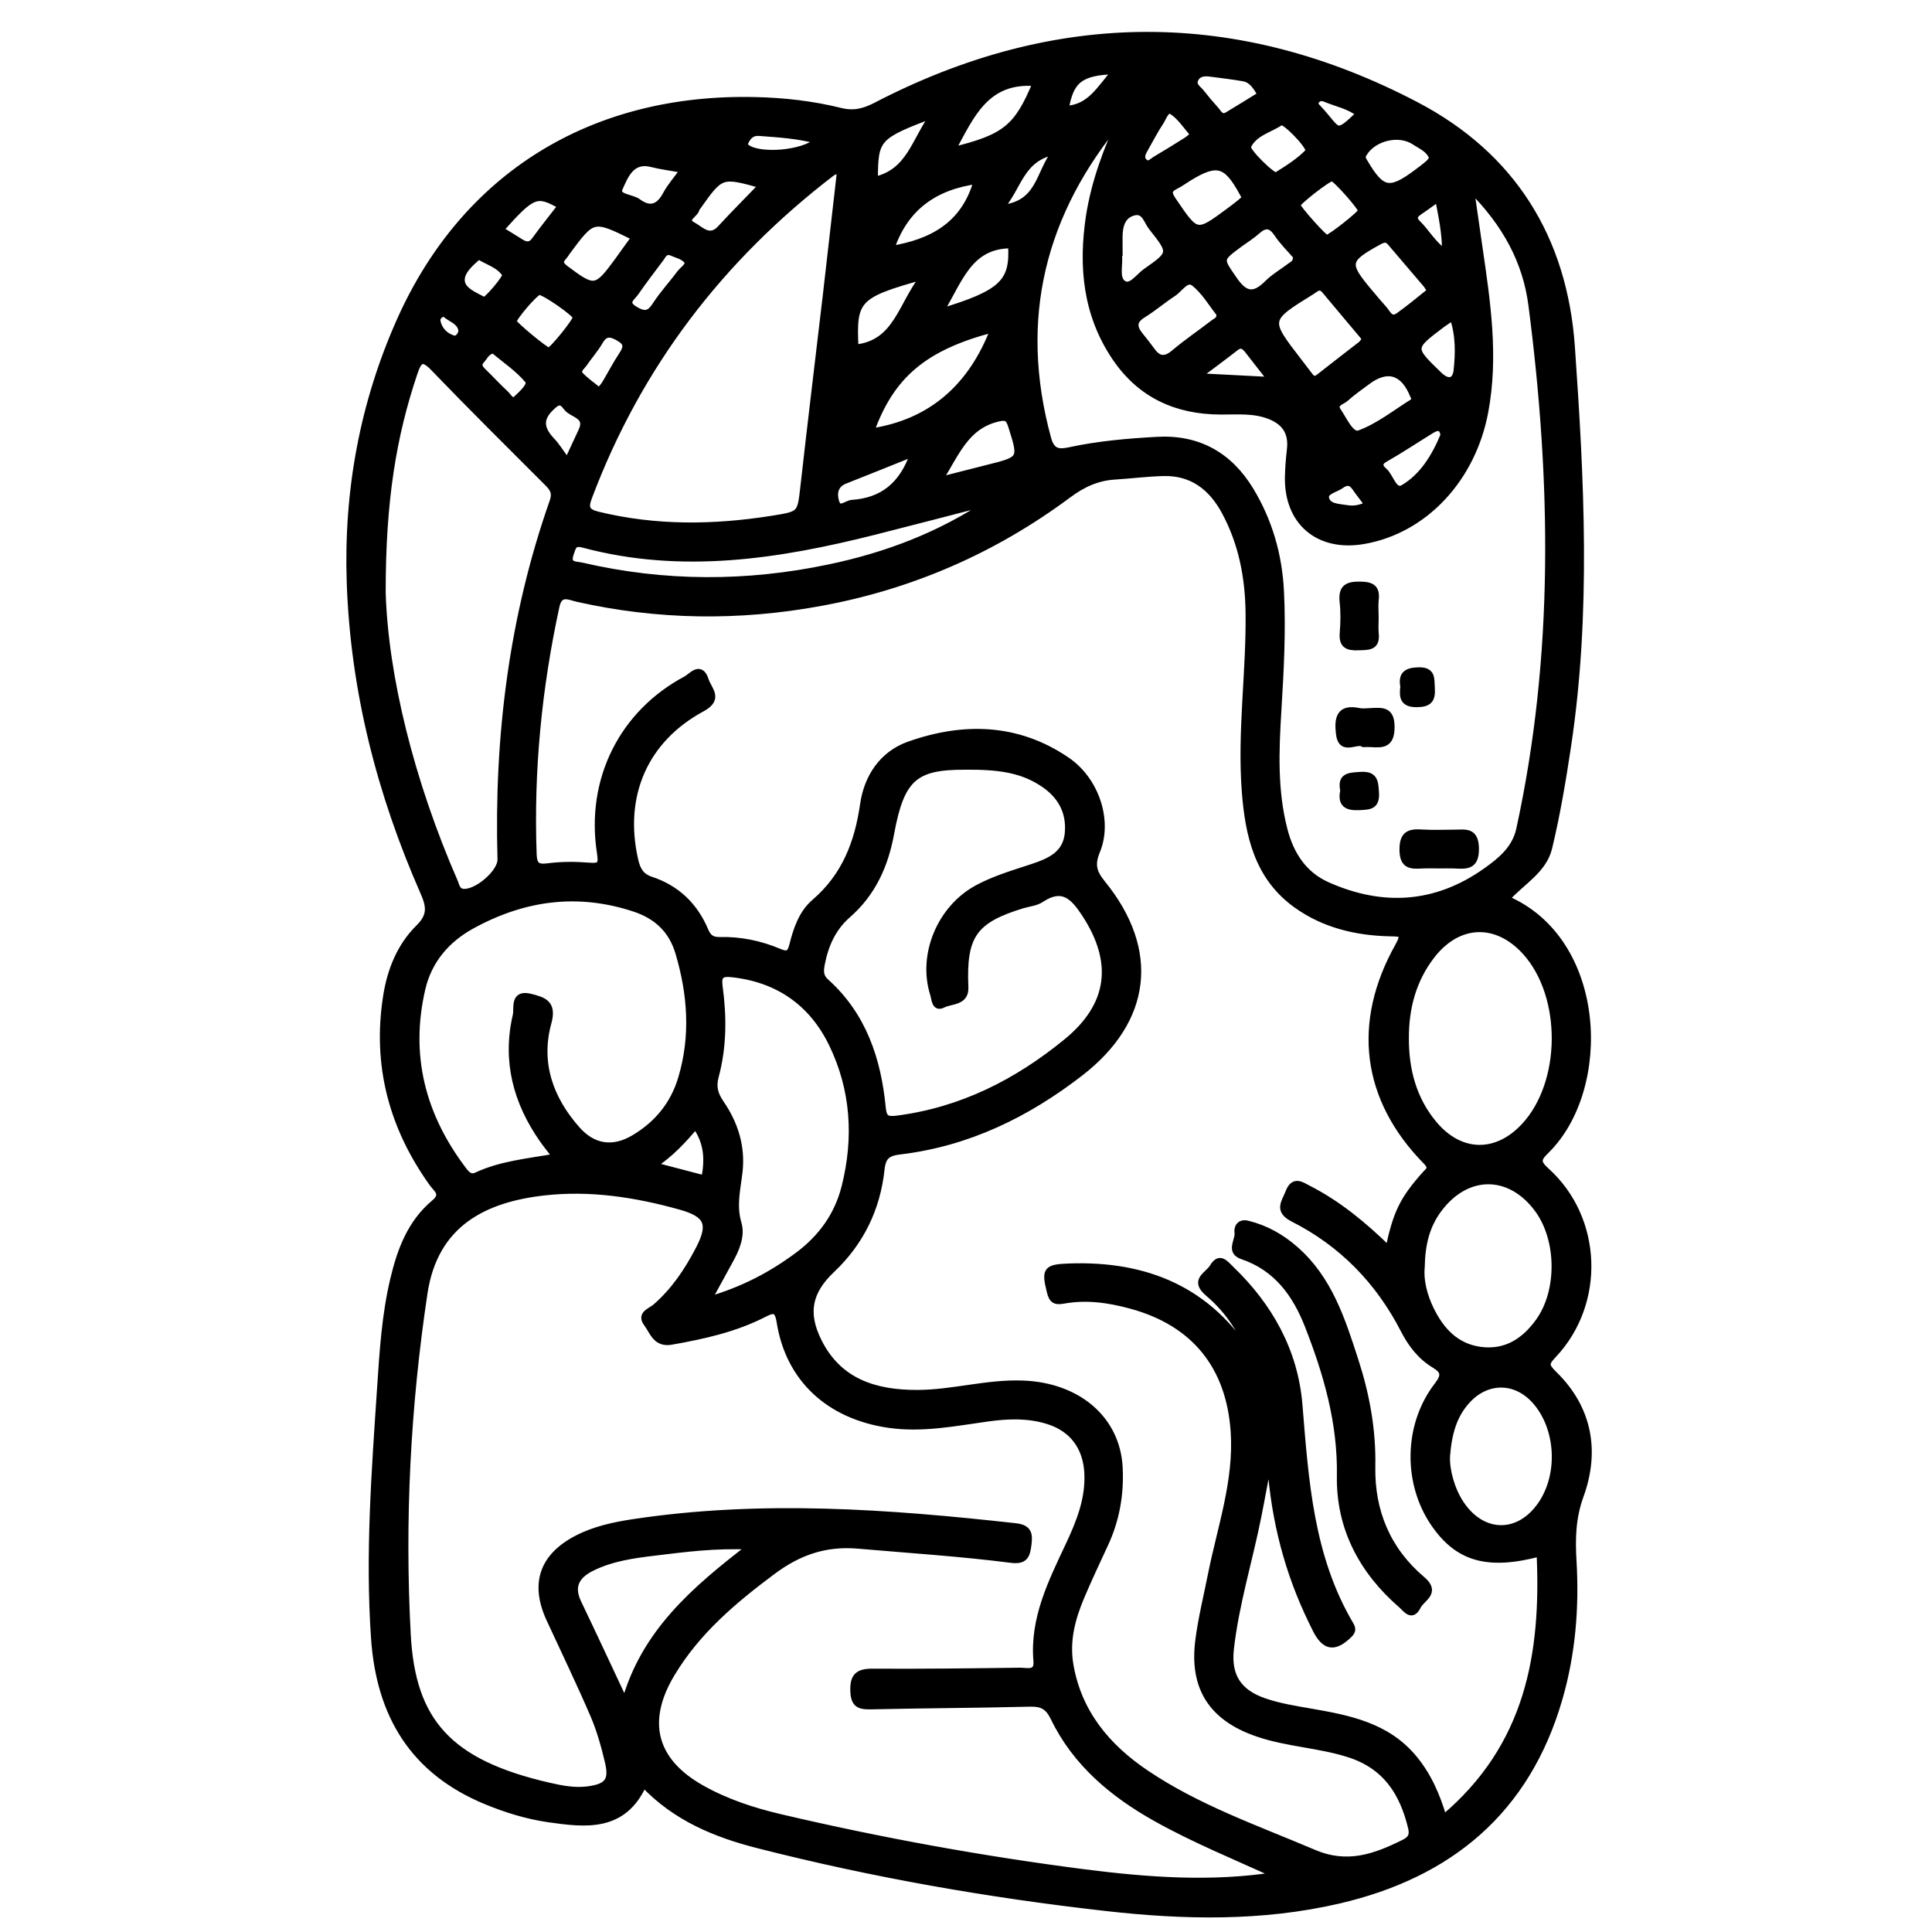 <?xml version="1.0" encoding="utf-8"?>
<!-- Generator: Adobe Illustrator 23.0.0, SVG Export Plug-In . SVG Version: 6.00 Build 0)  -->
<svg version="1.0" xmlns="http://www.w3.org/2000/svg" xmlns:xlink="http://www.w3.org/1999/xlink" x="0px" y="0px"
	 viewBox="0 0 3000 3000" style="enable-background:new 0 0 3000 3000;" xml:space="preserve">
<style type="text/css">
	.st0{stroke:#000000;stroke-width:10;stroke-miterlimit:10;}
</style>
<g id="Layer_1">
</g>
<g id="Layer_2">
	<g>
		<path class="st0" d="M2339.1,1395.7c151.7,64.8,159.7,294.7,61.8,390.9c-13.1,12.8-14.6,18.1,0.3,31.6
			c81.9,73.8,86.9,204.5,11.3,285.2c-12.1,12.9-13.7,16.6,0.7,30.6c54.2,52.9,66,119.4,40.9,188.5c-12.5,34.5-13.1,66.8-11.1,101.2
			c4.3,72.7-1.6,144.5-22,214.7c-50.5,173.6-170,272.5-342.1,312.5c-119.6,27.8-241,25.2-361.7,11.5c-182-20.5-362.4-52.1-540-97.4
			c-65.5-16.7-127.8-41.9-177.8-94.7c-31.3,69.4-89.5,62.7-148.3,54.2c-33.3-4.9-65.3-14.8-96.3-27.6
			c-113-46.7-165.5-133.5-173.7-253.6c-8.9-129.6,0.8-258.4,9.4-387.4c3.8-56.8,7.2-113.7,20.5-169.5c10.8-45.5,26.8-88,63.7-118.8
			c15.9-13.3,3.2-21.1-3.2-29.9c-62.8-87.6-88.5-184.2-71.5-291.3c6.4-40.2,21.5-77.5,50.3-105.9c19.4-19.1,16.7-33.8,7.1-55.6
			c-67.3-153.2-108.3-313.1-114-480.7c-4.8-141.3,20.1-277.8,78-407.3C722,272.3,920,150,1172.1,155.7c45,1,89.4,6,133,16.8
			c20.4,5.1,36.5,1.1,54.9-8.4c279.4-145.2,560.9-146.7,839.2-0.8c148.6,77.9,229.5,206.1,241.3,375.5
			c14.4,206.5,25.1,412.9-5.8,618.8c-8,53.3-16.9,106.6-29.5,158.9C2396.9,1351.3,2363.3,1369,2339.1,1395.7z M2156.2,1939.8
			c11.9-56.3,22.1-77.1,56-115.4c6-6.8,13.1-10,2.3-21c-95.1-96.8-110.3-214.7-43.3-334.3c11.6-20.7,4.3-19.8-13.8-20.2
			c-51.6-1.3-100.9-12.9-143.9-43.5c-60.9-43.4-75.1-108.7-80.3-177.2c-7-92.8,7.2-185.2,5.9-277.9c-0.8-54.7-11-107.2-37.2-155.8
			c-20.4-37.7-50.4-61.3-95-60.3c-25.4,0.6-50.8,3.9-76.2,5.5c-27.3,1.7-49.9,12.3-72,28.8c-115.4,85.8-244.1,141.9-385.7,167.7
			c-125.8,23-251.2,21.5-376.2-6.6c-12.6-2.8-27.9-11.8-33,11.6c-27.6,127-40.2,255.3-35.5,385.2c0.6,15.2,4.4,21.5,21.8,19.2
			c21-2.8,42.8-2.8,64-1.1c18.9,1.6,20.6-2.2,17.7-21.2c-17.2-112.6,34.7-215.9,133.5-268.5c8.5-4.5,22.4-23.4,30.3,1.5
			c4.7,14.7,22.9,28.5-5.4,43.8c-89.6,48.4-126.7,135.7-104.3,234.8c3.3,14.5,8.3,25.8,24.6,31.2c39.9,13.1,68.1,40,84.4,78.6
			c4.5,10.6,10,15.6,22.6,15.3c31.9-0.8,62.9,5.6,92.2,18c12.4,5.2,17.4,4,20.9-10.2c6.2-24.7,14.5-49.8,34.3-66.8
			c46.9-40.2,67.1-92.1,75.6-151.7c6.1-42.6,29.8-78.3,71-92.9c84.6-30,168.6-28.1,245.2,24.2c45.2,30.8,65.9,93.8,46.6,140.7
			c-8.7,21.1-5.6,33.1,8.3,50.3c84.9,104.3,71.5,212.9-34.4,294.7c-82.9,64.1-174.4,108.7-279.4,121.3c-19.5,2.3-27.1,7.7-29.3,28.4
			c-6.5,60.7-32,113.1-76.7,155.4c-35.9,34-43,67.2-20.6,111.9c31.5,62.9,88.3,80.1,153,80c55-0.1,108.5-16.7,163.9-14.6
			c85.6,3.1,146.5,55,150.2,130.3c2.1,41.4-4.9,81-22.4,118.7c-12.4,26.7-25,53.4-36.5,80.5c-14.5,34.1-24,69-17.6,106.9
			c12.7,74.5,57.3,127.5,117.2,168c80.6,54.5,172.3,86.2,261.2,124c51.9,22.1,94.6,6.7,139.1-15.3c10.4-5.1,15.3-10.6,12.2-23.6
			c-13.1-54.6-39.4-95.9-96.6-114.3c-46.7-15-96.1-16.3-142.5-32.3c-70.1-24.1-100.9-70.5-91.3-144.6c4.4-34.2,12.8-67.9,19.5-101.7
			c14.7-73.6,40.5-145.3,35.4-222.2c-6.8-101.2-60.9-168.8-159.2-195.7c-34.6-9.5-70-14.6-105.7-8c-12.8,2.3-17.4-0.7-20.6-13.7
			c-8.2-33.1-6.2-37.4,28.2-38.7c120.9-4.7,219.2,35.7,284.9,142.6c-13-40.3-35.8-74.6-67.6-101.5c-24.2-20.5-0.2-28.1,7.1-40.4
			c10.8-18.2,19.5-5.5,27.9,2.5c60.3,57.8,99.5,127.8,106.4,210.9c9.7,118.1,17.1,235.9,79.4,341.5c3.2,5.4,4.4,9.6-1.6,15.5
			c-22.5,22.1-37.6,20.4-51.8-7.3c-4.6-9.1-9-18.3-13.2-27.5c-35.2-76.8-53.7-157.6-58.2-242c-7,31.2-12.1,62.2-18.3,93
			c-13.7,68.8-34.8,136.1-42.7,206c-4.8,42.4,12.3,68,52.1,81.6c23.2,8,47.3,11.8,71.4,16c59.5,10.3,118.6,21.6,160.5,71.8
			c22.1,26.5,36,57.2,46.5,93.4c132.1-111.1,156.8-254.6,149.5-411.2c-80.9,21.4-127,8.1-164.1-45.8c-43.5-63.1-42.4-153.3,5-214.7
			c12.1-15.6,10.4-23-4.5-32c-21.7-13-36.5-32.6-47.7-54.5c-39-75.7-95.8-134-171.5-172.4c-25.3-12.8-13.2-25.4-7.2-41
			c7.9-20.6,19.6-11.5,31.3-5.4C2078.2,1869.6,2117.1,1901.8,2156.2,1939.8z M1981.8,2911.8c-63-29-127-54.8-187.2-88.6
			c-67-37.6-124.4-85.6-158.5-156.1c-8.6-17.8-18.7-22.5-37.1-22c-82.5,2.1-165,2.3-247.5,4.2c-17.6,0.4-25.3-3.3-26.1-23
			c-0.9-22.8,6.5-30.3,29.3-30.2c76.4,0.5,152.8-0.5,229.2-1.5c10.6-0.1,27.6,5.6,25.8-15.4c-5.6-66.2,23.1-122.8,49.9-179.9
			c16.5-35.2,30.9-70.8,29.2-110.9c-1.7-40.6-22.8-69.8-61.2-81.9c-30.8-9.7-62.2-8.6-93.8-4.2c-51.3,7.1-102.2,17.5-154.8,9.7
			c-91.8-13.7-154.2-71-168.1-159.7c-3.4-21.9-11.6-18.5-25.6-11.4c-45,22.9-93.6,33.5-142.9,42.2c-24.1,4.2-28.6-15.6-38.1-28.2
			c-10.9-14.5,6.1-18.9,13.3-25.1c29.1-25.1,49.8-56.1,67.4-89.8c20.3-39,14.5-54.6-28.7-66.6c-69.1-19.3-139.7-30.2-211.4-22.1
			c-92.1,10.4-169.8,47.9-186.1,156.8c-26.4,175.8-35.5,352.6-26,530c7.2,134.8,63.8,199.3,219.7,235c19.7,4.5,39.9,8.5,60.6,5.7
			c30-4,38.1-13.5,31.3-42.5c-5.8-24.7-12.7-49.5-22.6-72.7c-21.7-50.5-45.6-99.9-68.6-149.8c-25.1-54.5-10.7-97,42.7-124.7
			c27.4-14.2,57.2-20.6,87.5-25.2c198.4-30,396.1-15.6,594,6.4c21.4,2.4,21.1,13.9,19.1,29.3c-2.1,15.5-4.9,24.9-26.3,22.2
			c-78.7-10.1-158-15.1-237.1-22c-51.4-4.5-92.7,10-132.8,39.8c-60.8,45.3-118,93.4-157.6,159.7c-43.9,73.5-28.5,135,46.3,177.3
			c38.4,21.7,80.2,35.4,122.8,45.4c155.6,36.5,312.7,65.1,471.1,85.5C1781.8,2920.1,1881.4,2927.6,1981.8,2911.8z M1741.1,183.2
			c-123.1,146.5-164.8,311.6-113.8,498c5.6,20.4,16.1,22,33.2,18.3c44.9-9.7,90.6-13.7,136.3-16.2c64-3.6,112.3,23.9,145.1,78.2
			c28.9,47.8,43.9,100.1,46.8,155.9c3.2,62.2-0.2,124.2-4,186.2c-3.8,62.1-6.3,124.1,9.6,185.2c10,38.5,30.3,69.6,67.1,85.9
			c85.6,38,168.6,32.7,245.7-21.9c22.7-16.1,45.6-34.3,52.3-65.1c58.9-270.1,54.2-541.8,18.9-814c-8.8-67.8-40.4-126.4-94.4-180.3
			c5,35,9,62.9,13.1,90.9c12.4,84.7,25.1,169.2,9,255c-19.5,104.4-94.2,184.2-188.6,200.5c-69.8,12.1-118.6-29-117.2-99.3
			c0.3-14.2,1.5-28.5,3.1-42.6c3-26-7.8-42.7-32-52.1c-24.6-9.5-50.2-7-75.5-7.1c-69-0.1-124.9-25.6-164.1-83.5
			c-45.4-67.2-52.2-142.1-40.4-219.8C1699.7,282.2,1718.4,232,1741.1,183.2z M1498.3,1190.2c-77-0.1-98.9,17-114.8,103.7
			c-9.1,49.7-28.4,92.9-67.1,126.7c-23.2,20.3-35,46.7-40.7,76.7c-2,10.8-2.3,19.1,6.8,27.3c58,52.1,80.7,120.7,87.9,195.5
			c1.6,16.9,6.9,19.2,22.7,17.2c100.1-12.9,186.1-56.6,263.1-119.6c69.4-56.8,77.7-123.9,28-199.3c-17.7-26.9-34.7-43.9-67.5-22.1
			c-8.1,5.4-19.2,6.3-28.9,9.2c-75.9,23.1-92.6,47.3-89.1,127.7c1,23.5-21.9,20.3-34.5,26.7c-12.7,6.5-12.5-8.6-14.9-16.1
			c-19.4-61.2,10.8-133.4,68.1-164.5c27-14.7,56.4-23.1,85.3-32.7c27-9,52.7-19.7,55.7-52.9c3.1-34.9-12.7-60.9-41.9-79
			C1584.3,1194.3,1548.2,1189.7,1498.3,1190.2z M593.9,920.5c4,129.6,43.9,292.6,112.2,449c2.6,6,3.4,14.4,12.7,15.6
			c20.9,2.6,59.3-30,58.7-50.8c-5.3-189.9,17.7-375.8,80.9-555.6c5.5-15.5-1.7-22.3-10.4-31c-58.3-58.4-117-116.4-174.2-175.9
			c-17.7-18.4-23.4-13.8-30.5,7.4C610.6,676.4,593.7,776.2,593.9,920.5z M863,1796.3c-8.1-10.5-14.4-18.2-20.1-26.3
			c-41.1-58.5-58.2-122.7-41.7-193.3c2.6-11-4.9-35.5,22.5-28.6c20.4,5.1,35.9,9.8,27.6,39.8c-17.2,62.6,2.6,118.4,44.9,166.1
			c25,28.1,55.7,32.4,87.9,13.4c36.5-21.5,61.9-52.4,74-93.3c19.5-65.6,14.7-130.7-4.6-195.3c-10.4-34.7-33.5-56.5-68.1-68
			c-88.5-29.3-172.5-17.6-252.9,26.6c-39.1,21.5-66.8,54-77,97.9c-24.1,103.7,0.1,197.1,63.9,281.2c5,6.6,10.8,13.4,20.3,9
			C777.9,1807.6,819.6,1804,863,1796.3z M1305,263c-8,3.2-11.1,3.8-13.3,5.5c-173,132.6-300.6,299.2-377.5,504
			c-6.2,16.4-3.2,22.7,14.4,27c89.6,21.8,179.5,20.7,269.9,6.4c45.2-7.2,44.4-6.8,49.4-50.8c11.1-99,23.2-197.9,34.8-296.9
			C1290.1,394.5,1297.2,330.9,1305,263z M1099.8,2018.7c54.2-15.8,98.2-39,139.2-69.5c36.6-27.2,61.7-62.3,72.7-105.9
			c19.3-76.3,14.6-152-20-222.9c-31.1-63.6-83.9-100.4-155.5-108c-15.4-1.6-21.6,1.4-19.1,19.6c6.4,46.6,6.3,93.5-6,139.2
			c-4.5,16.6-1.1,28.3,8.3,42c21.8,31.8,33.1,67.4,28.6,106.6c-3.1,26.7-9.8,52.3-1.5,80.2c5.6,19.1-3.3,39.9-13.5,58.1
			C1122.8,1976.5,1112.9,1994.9,1099.8,2018.7z M2182.7,1612.4c-0.1,49.3,11.9,94.8,44.1,133.2c40.7,48.4,96.8,49.5,139.9,3.4
			c62.9-67.2,63.9-202.2,2.2-270.7c-44.9-49.8-104.7-47.7-145.9,5.7C2194,1521.7,2182.5,1565.3,2182.7,1612.4z M2207.3,1968.1
			c-2,19.4,3.6,43.3,14.3,65.2c15.7,32.2,38.7,57.7,76.6,63c39.5,5.4,68.4-13,90.8-43.9c34.3-47.1,33.6-127.7-1.5-175
			c-43-57.9-109.6-57.9-153-0.3C2215.3,1902.5,2207.9,1931.4,2207.3,1968.1z M2246.6,2261.3c-1,21.8,7.4,52.1,21.7,73.6
			c33.7,50.7,90.5,51.2,124.7,1.2c32.3-47.2,27.9-120-9.8-161.5c-29.9-33-73.6-33.3-104.1-0.9
			C2257.1,2197.2,2249.3,2226.1,2246.6,2261.3z M1165.6,2401.2c-55.5-2.6-102.6,3.8-149.7,9.5c-33.3,4-66.5,8.7-97.1,23.9
			c-23.5,11.7-33.5,28.3-20.9,54.4c24.1,50.2,47.5,100.7,72.5,153.9C1000.4,2535.6,1077.5,2468.8,1165.6,2401.2z M1537,779.3
			c-59.8,15.4-119.5,31.1-179.4,46.2c-149.2,37.6-299.1,60.8-451.7,20c-15.1-4-16.1,3.1-19.8,13.8c-6.8,19.3,7.8,17,17.6,19.3
			c127.8,29.6,255.9,29.7,384.1,2.7C1376.7,862.7,1460.5,830.9,1537,779.3z M1543,510.8c-107.6,27.9-159.2,71.6-190.7,159.5
			C1446.2,656.4,1508.8,600.4,1543,510.8z M2120,526.8c-1.8-2.6-2.8-4.4-4.1-5.9c-19.5-23.3-39.2-46.4-58.6-69.8
			c-8.1-9.8-14.1-2.5-20.6,1.5c-70.3,43.5-70.3,43.5-19.9,108.7c5.6,7.2,11.1,14.5,16.6,21.7c4.1,5.5,8.1,7.9,14.8,2.6
			c21.4-17,43.2-33.5,64.8-50.4C2115.9,533,2117.8,529.5,2120,526.8z M1893.4,486.5c-12.1-15-23.1-34.5-39.4-47.1
			c-11.7-9-21.7,9.1-31.9,15.8c-16.1,10.5-30.8,23.2-47.1,33.3c-15.5,9.5-15,19.5-5,32c6.3,7.9,12.7,15.8,18.6,24
			c10.5,14.6,20.9,15.1,34.9,3.3c19.3-16.3,40.3-30.5,60.4-46C1888,498.4,1895.5,496.9,1893.4,486.5z M2221.2,451.8
			c-3.4-5.3-4.8-8-6.7-10.3c-18.4-21.6-36.9-43.2-55.3-64.8c-5.7-6.7-10.6-5.7-18.2-1.5c-51,28-52.2,33.8-14.4,78.7
			c7.2,8.5,14.3,17.1,21.8,25.4c6.3,6.9,10.7,20.2,23.6,11C2189,478.2,2205,464.7,2221.2,451.8z M1933.8,307.3
			c-1.9-3.4-3.4-6-4.8-8.6c-24.6-45.1-39.5-49.2-82.8-22.7c-6.9,4.2-13.4,9.1-20.6,12.7c-12.6,6.2-11.1,12.1-3.7,23
			c36.3,53.3,35.9,53.6,86.3,16.4c5.7-4.2,11.3-8.5,16.8-12.9C1928,312.9,1930.8,310,1933.8,307.3z M2012.7,397.8
			c-8.5-10-20.3-21.3-29.2-34.6c-9.7-14.5-18.6-15.8-31.3-4.5c-8.3,7.4-17.9,13.3-26.9,19.9c-32.9,24.3-31.3,23.2-8.9,55.8
			c16.7,24.4,30.9,26.5,51.5,5.9c10.7-10.6,24.2-18.4,36.3-27.6C2008.1,409.9,2013.3,407.8,2012.7,397.8z M2196.8,619
			c-0.8-1.8-1.8-3.6-2.5-5.4c-14.9-36.8-40.3-44.4-71.2-21.1c-11.3,8.5-23.1,16.5-33.6,26.1c-5.6,5.1-20.2,7.7-11.8,19.9
			c9.4,13.7,20.2,39.4,33,34.7c29.8-10.9,55.8-31.9,83.3-49C2195.4,623.4,2195.9,620.8,2196.8,619z M985.4,368.6
			c-64.5-31.9-64.5-31.9-104.8,22.5c-1.8,2.4-3.3,5.2-5.3,7.4c-7.4,7.9-5.4,12.4,3.2,18.9c44.2,33.2,47.5,33,80.6-12.2
			C967.4,393.7,975.6,382.2,985.4,368.6z M1458.3,745.9c28.8-7.3,51.9-13.3,75-19.1c53.8-13.4,53.5-13.3,37.3-64.8
			c-4.1-13-7.6-15.8-22.8-11.9C1498.8,662.6,1484.6,704.9,1458.3,745.9z M1608.5,128.7c-78-6.3-100.7,51.2-130.2,105
			C1560.9,213.7,1579.8,198.2,1608.5,128.7z M1516.9,280.7c-66.4,9.1-112.1,42.1-133.4,106.2
			C1447.3,376.5,1497.7,349.3,1516.9,280.7z M1434.5,428.8c-104,28.8-110.3,35.8-106.4,111.2
			C1392.7,533.6,1399.1,473.2,1434.5,428.8z M1738.2,392.3c-0.2,0-0.4,0-0.7,0c0,2-0.1,4,0,6.1c1,14.9-5.2,35.4,7.6,42.6
			c11.5,6.5,23.2-11.6,34.2-19.3c40.6-28.4,40.7-29,9-68.9c-7.5-9.4-10.7-27.4-27.6-23.2c-18.6,4.7-22.4,21.3-22.6,38.4
			C1738.1,376.2,1738.2,384.2,1738.2,392.3z M2224.4,245.6c-5.1-14.3-17.5-18.6-27.3-25.2c-24.8-16.8-64.9-6.8-79.7,18.5
			c-3.4,5.8-0.8,9,1.8,13.4c26.1,44.3,38.5,47,79.5,16.6c6.5-4.8,13.1-9.7,19.2-15C2220.8,251.6,2222.6,248.1,2224.4,245.6z
			 M1459.8,484.4c96.6-28.9,114.1-46.4,110.5-103.8C1503.9,380.4,1489.7,436.4,1459.8,484.4z M1183.3,287.6
			c-63.6-17.7-63.6-17.7-100.2,33.9c-0.6,0.8-1.6,1.6-1.7,2.5c-1.1,9.1-22.8,16.5-5.3,25.9c11.9,6.4,25.7,23.3,42.6,4.9
			C1139.1,332.6,1160.6,311.2,1183.3,287.6z M2113.9,327.4c0.1-5.6-40.2-51-45.4-51.1c-6.1-0.1-54.3,37.4-54.3,42.2
			c0.1,4.5,41.8,51.4,45.8,51.4C2065.3,370,2113.9,331.7,2113.9,327.4z M837.4,452.9c-5.6-0.2-40.2,39.9-40.2,46.5
			c0,3.9,49.6,45,54.9,45.5c4.6,0.4,41.8-45.2,42.4-52.1C895,487.4,846.1,453.2,837.4,452.9z M2032.7,234.5
			c-1.1-11-38.8-48.6-43.7-45.1c-17.7,12.1-41.8,16.6-51.5,38.1c-3,6.6,39.5,48.1,44.5,45.1C2000.5,261.1,2019,249.4,2032.7,234.5z
			 M2241.8,675.7c-1.7-12.5-8.6-14-18.6-7.9c-24.2,14.9-47.9,30.7-72.6,44.8c-12,6.8-7.1,13.8-1.3,18.8
			c10.4,9.1,15.1,35.1,30.1,26.1C2209.4,739.6,2228,709.1,2241.8,675.7z M1418.5,703.7c-38,15.2-72.3,29.1-106.8,42.7
			c-16.1,6.4-17.3,20.7-13.6,32.8c4.7,15.6,16.3,2.6,24.9,2C1369.8,778,1401.2,754.1,1418.5,703.7z M1061.3,263.6
			c-19.7-3.6-34.7-5.4-49.2-9.1c-32.2-8.3-41.7,19.6-50,37.4c-6.9,14.9,18.5,14.1,28.6,21.6c18.3,13.6,32.5,9.1,43.4-11.5
			C1040.6,289.8,1050.1,279.2,1061.3,263.6z M1957.8,147.1c-7.5-13.2-14.1-23.6-27.3-25.9c-17-3-34.2-4.9-51.3-7.2
			c-9.6-1.3-19.2-0.2-23.5,9.5c-4.2,9.4,5.1,14.4,9.8,20.5c6.9,8.8,14.1,17.4,21.6,25.6c5,5.5,8.7,15.4,19.3,9
			C1923.5,168.3,1940.4,157.8,1957.8,147.1z M1358.2,279.5c55-12.5,61.7-61.3,91.7-101.8C1361,211.4,1358.4,214.4,1358.2,279.5z
			 M2256,492.5c-6.7,4.5-11.8,7.6-16.5,11.1c-48.7,36.7-48.5,36.5-4.8,78.7c14.2,13.7,25.7,9.8,27.4-6.9
			C2265,548.6,2265.6,521,2256,492.5z M1041.6,391.5c-9.7-2.2-11.8,4.6-15.2,9.2c-13.3,17.8-27,35.5-39.6,53.8
			c-5.1,7.5-18.8,15.3-1.2,25.9c13.7,8.3,22.2,9,31.8-5.9c11.5-17.8,26.1-33.6,38.8-50.6c4.5-6,15.8-12.3,10.3-19.3
			C1061,397.5,1049.2,395.2,1041.6,391.5z M777.2,356.6c11.5,7.1,21,12.8,30.4,18.8c8.6,5.5,15.8,7.2,23.1-2.9
			c12.9-17.9,26.8-35,40.4-52.7C833.3,298.2,827.3,300.6,777.2,356.6z M930.6,607.2c3.8-4.8,7.1-8.2,9.4-12.2
			c8.8-14.7,16.6-30,26.1-44.2c7.5-11.4,8.2-18.6-5.3-26.2c-12.6-7.1-21.1-8.7-29.4,5.6c-7,12.1-16.6,22.8-24.5,34.4
			c-3.7,5.4-12.2,10.9-5.5,18.1C909.5,591.3,919.6,598.1,930.6,607.2z M1014.8,1809.5c30,7.9,54.1,14.2,79.1,20.7
			c5.8-29,4.9-55.8-13.9-82.2C1060.8,1770.6,1042.6,1790.8,1014.8,1809.5z M881,716.7c10.4-22.4,16.4-35.2,22.3-48
			c10.9-23.7-14.4-24.6-23.2-35.6c-3.8-4.8-9.2-13.4-19.5-4.7c-22.4,18.7-23.7,35-3.7,56.1C864.4,692.3,870.2,702.1,881,716.7z
			 M1853.6,208.9c-11.7-13.1-20.8-27.9-33.9-36.2c-8.5-5.4-13.1,9.7-17.6,16.6c-8.9,13.4-16.3,27.9-24.3,41.9
			c-3.5,6.3-7.3,13.4-1.5,19.6c6.9,7.5,12.8-0.2,18.4-3.5c15.7-9.2,31.1-18.8,46.5-28.5C1845.3,216.5,1848.7,213,1853.6,208.9z
			 M766.4,543.7c-10.9,1.7-13.6,10.2-18.8,15.7c-6.6,7-2.5,12.5,3.1,17.9c11.6,11.3,22.6,23.3,34.5,34.3c4.6,4.2,9.3,14.8,16.6,7.9
			c8.4-7.9,23.9-21.6,18.2-28.7C805,572.5,784.2,558.8,766.4,543.7z M1973.8,590.4c-14.5-18.6-24.9-32-35.4-45.4
			c-5.3-6.7-10.4-12.4-19.8-5.1c-17.6,13.8-35.7,27.1-59,44.6C1901.1,586.7,1934.3,588.4,1973.8,590.4z M743.3,397.7
			c-12.5,10.7-27.6,23.6-26.6,38.3c1.1,15.4,20.7,22.6,34.6,30.2c3.8,2.1,36.1-36.1,33.6-40C775.4,411.2,758,406.9,743.3,397.7z
			 M1269.7,218.4c-32.1-8.6-61.3-10-90.5-12.3c-11-0.9-17.1,4.7-21.4,13.4c-1.7,3.5-2.3,6.7,2.2,9.9
			C1180.1,243.9,1247.2,239.1,1269.7,218.4z M1553.1,323.4c62.3-5.3,59-54.2,85.8-88.4C1584,245.2,1582.4,291.2,1553.1,323.4z
			 M1731.9,110.2c-54.3,1.5-69.8,14.2-77.3,59.1C1692.6,168,1707.8,137.7,1731.9,110.2z M2233.3,307.9
			c-12.3,8.8-21.1,15.4-30.2,21.5c-7.6,5.1-8.8,10.5-2.1,17.1c14.2,13.9,23.6,32.4,43.2,45.8C2244.5,362.6,2238.8,337,2233.3,307.9z
			 M2110.7,176.7c-15.6-12.5-35-15.9-52.6-23.3c-5-2.1-10-2.2-13.8,2.5c-4.6,5.5-0.1,9.2,3.2,12.8
			C2080,203.5,2072.2,213.5,2110.7,176.7z M2124,783.8c-5.4-7.2-9.4-12.9-13.7-18.3c-7.1-9-12.3-23.1-27.8-11.9
			c-8.6,6.2-25.5,9.1-23.8,19.4c2.4,14.5,19.9,14.2,32.5,16.3C2101.2,791,2111.2,789.8,2124,783.8z M689.9,486.4
			c-8,1.6-12,6.8-10.8,12.9c2.8,13.7,12.8,23.1,25.3,26.7c6.6,1.9,13.5-8,12.2-14C713.8,498,698.7,495,689.9,486.4z"/>
		<path class="st0" d="M1936.8,1900.3c28.3,6.9,52.8,20.6,74.6,39.8c52.4,45.9,72.5,109.1,92.9,172.1c17.4,53.6,27.4,108,26.3,164.9
			c-1.3,69.8,23.8,130,77.6,175.5c24.2,20.4-0.5,29-6.8,41.7c-9.1,18.4-18,4.3-25.3-2.1c-61-52.8-96.5-119.9-95.2-200.3
			c1.4-82.8-20.7-159-50.1-234c-19.1-48.6-48.5-89.4-101.4-107.3c-21.7-7.3-5.8-24.3-7.5-36.5
			C1920.7,1905.9,1925.3,1897.7,1936.8,1900.3z"/>
		<path class="st0" d="M2235.9,1343.5c-9.1,0-18.2-0.4-27.3,0.1c-17.3,0.9-30.3,1.4-30.5-24c-0.2-25.8,11.7-27.8,31.3-26.5
			c16.1,1,32.3,0.2,48.5,0.2c16.8,0,33.1-4.5,33.6,24c0.5,29.6-15.7,27-34.4,26.2C2250,1343.3,2242.9,1343.5,2235.9,1343.5z"/>
		<path class="st0" d="M2135.8,959.5c0,8.1-0.7,16.3,0.1,24.2c2.5,22.3-12.2,20.5-27,21.1c-15.8,0.6-25.1-2.7-23.6-21.4
			c1.3-16.1,1.7-32.5-0.1-48.5c-2.4-21.8,6.2-27.1,27-26.8c18.6,0.3,26,5.3,23.6,24.1C2134.9,941.2,2135.8,950.4,2135.8,959.5z"/>
		<path class="st0" d="M2117.2,1155.1c-10.1-7.5-34.4,14.5-37.8-16.2c-2.6-23.1,0.2-40.9,30.8-34.5c5.8,1.2,12.2,0.4,18.2,0.1
			c17.6-0.7,32.3-2.9,32.1,24.9c-0.2,26.8-13.3,27-31.8,25.7C2125.8,1154.9,2122.7,1155.1,2117.2,1155.1z"/>
		<path class="st0" d="M2086.2,1227.6c-5.1-23.1,9.2-22.8,26.1-24c22.8-1.6,22.9,10.6,24,27.5c1.3,21.5-10.3,21.1-25.9,21.9
			C2090.8,1254,2081.7,1248,2086.2,1227.6z"/>
		<path class="st0" d="M2179.4,1065.9c-3.4-18.1,4.3-24.2,22.9-24.7c22.6-0.7,19.7,13,20.7,27.3c1.2,17.7-3.8,24.5-23.2,24.6
			C2177.9,1093.1,2177.7,1081.5,2179.4,1065.9z"/>
	</g>
</g>
</svg>
